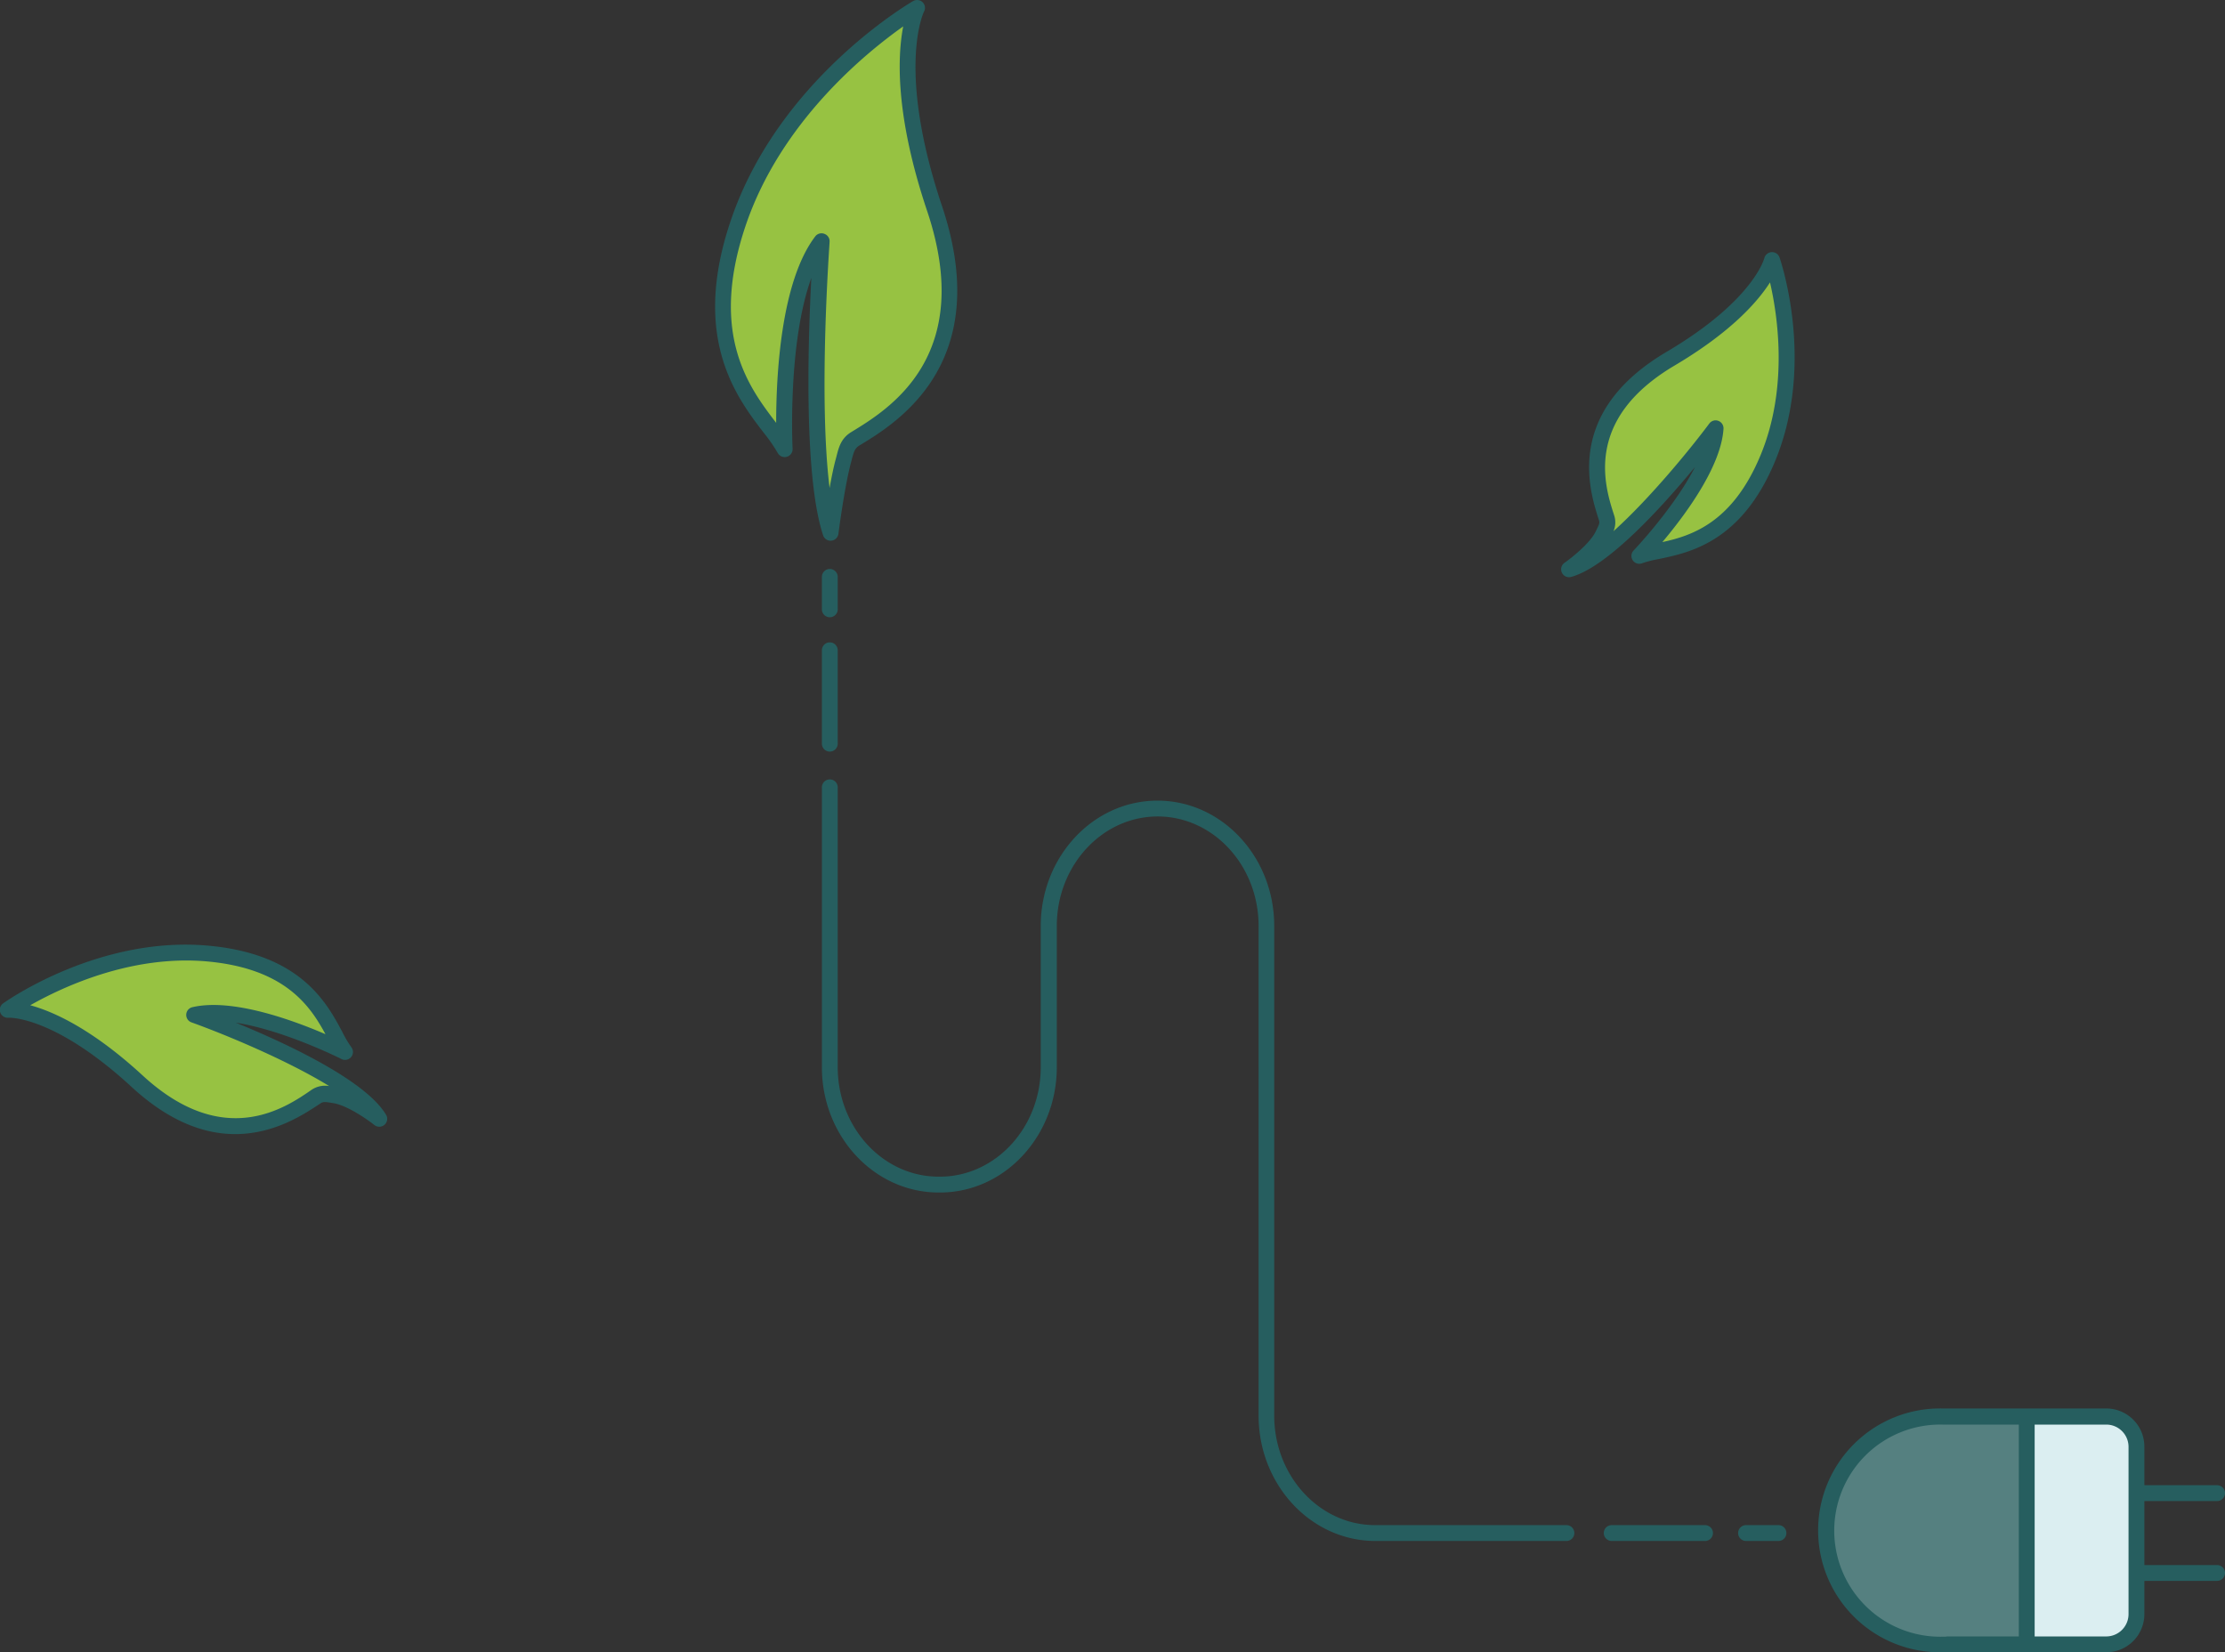 <svg xmlns="http://www.w3.org/2000/svg" viewBox="0 0 421.4 312.9"><rect x="0" y="0" width="421.4" height="312.9" fill="#333333" stroke="none"/><defs><style>.cls-1{fill:#97c242;}.cls-1,.cls-3,.cls-4{fill-rule:evenodd;}.cls-2{fill:#265e5f;}.cls-3{fill:#558080;}.cls-4{fill:#dbeef1;}</style></defs><title>3_cord</title><g id="Warstwa_2" data-name="Warstwa 2"><g id="Warstwa_1-2" data-name="Warstwa 1"><path class="cls-1" d="M157.32,100.9a138.23,138.23,0,0,1,2.42-13.65c.48-1.81.67-3.2,2.27-4.17,7.18-4.34,24.53-15.15,15-43.58-9.08-27.11-3.31-38-3.31-38S148.58,16,139.76,42.36s5.61,36.41,8.85,42.67c0,0-1.48-28.23,7-39.35C155.59,45.68,152.52,86.51,157.32,100.9Z"/><path class="cls-2" d="M157.32,102.4a1.49,1.49,0,0,1-1.42-1c-3.66-11-2.89-36.33-2.24-48.75-4.52,12.47-3.56,32.1-3.55,32.33a1.5,1.5,0,0,1-2.83.77,30.17,30.17,0,0,0-2.64-3.8c-5.14-6.7-13.73-17.92-6.3-40C147.24,15.33,171.9.81,172.94.2a1.53,1.53,0,0,1,1.8.22A1.5,1.5,0,0,1,175,2.2c-.05.1-5.29,10.85,3.41,36.82,10,29.83-8.63,41.1-15.64,45.34-.87.53-1.06,1.17-1.46,2.7l-.15.58c-1.23,4.6-2.36,13.36-2.37,13.45a1.5,1.5,0,0,1-1.35,1.3Zm-1.73-58.22a1.39,1.39,0,0,1,.53.1,1.49,1.49,0,0,1,1,1.51c0,.35-2.16,29.3,0,46.62.36-2,.76-4,1.19-5.55l.14-.54c.42-1.64.85-3.34,2.81-4.52,7-4.27,23.58-14.27,14.34-41.82C169.45,21.65,170,10.53,171.06,5,164,10,147.8,23.11,141.18,42.84c-6.91,20.59.75,30.61,5.82,37.24,0-8.78.83-26.69,7.4-35.31A1.49,1.49,0,0,1,155.59,44.18Z"/><path class="cls-1" d="M297.16,107.81s4.89-3.38,6.4-6.49c.57-1.18,1.11-2,.7-3.27-1.82-5.61-6.08-19.35,12.09-30.1,17.32-10.25,19.26-18.71,19.26-18.71s6.67,19.31-.75,37.38-19.75,16.8-24.36,18.64c0,0,13.79-14.34,14.41-24.16C324.91,81.1,307,105.13,297.16,107.81Z"/><path class="cls-2" d="M297.16,109.31a1.5,1.5,0,0,1-.85-2.73c1.27-.88,4.8-3.66,5.9-5.92l.18-.37c.5-1,.6-1.28.44-1.78-1.8-5.58-6.6-20.39,12.76-31.85C332,57,334.13,49,334.15,48.89a1.51,1.51,0,0,1,1.39-1.14,1.49,1.49,0,0,1,1.49,1c.28.81,6.77,20.06-.78,38.44-6.32,15.41-16.21,17.46-22.11,18.68a21.74,21.74,0,0,0-3.09.78,1.49,1.49,0,0,1-1.63-2.43c.1-.1,7.62-8,11.6-15.78-6.15,7.46-16.51,18.92-23.47,20.82A1.74,1.74,0,0,1,297.16,109.31ZM324.91,79.6a1.52,1.52,0,0,1,.51.09,1.51,1.51,0,0,1,1,1.5c-.45,7.23-7.35,16.45-11.58,21.47,5.62-1.23,13.36-3.7,18.66-16.61,5.2-12.69,3.2-26.2,1.73-32.57-2.31,3.62-7.33,9.39-18.1,15.76-17.29,10.24-13.18,22.93-11.42,28.35a4.27,4.27,0,0,1-.12,3c7-6.29,14.79-15.88,18.13-20.37A1.53,1.53,0,0,1,324.91,79.6Z"/><path class="cls-1" d="M71.77,211.74s-4.82-3.84-8.4-4.4c-1.37-.21-2.36-.49-3.51.29-5.15,3.53-17.8,12-33.9-2.88C10.61,190.6,1.5,191.23,1.5,191.23s17.58-12.54,38-10.64,22.68,14.59,25.86,18.62c0,0-18.47-9.39-28.57-7C36.77,192.2,66.22,202.74,71.77,211.74Z"/><path class="cls-2" d="M44.55,214.77c-5.63,0-12.29-2.17-19.61-8.92C10.23,192.3,1.68,192.73,1.6,192.73a1.5,1.5,0,0,1-1-2.72c.74-.53,18.28-12.85,39-10.91C57,180.71,61.9,189.93,64.84,195.44a20.09,20.09,0,0,0,1.68,2.84,1.5,1.5,0,0,1-1.86,2.27c-.13-.07-10.77-5.43-20-6.88C54,197.48,69.05,204.47,73.05,211a1.5,1.5,0,0,1-2.21,2c-1.26-1-5.1-3.68-7.71-4.09l-.44-.07c-1.1-.18-1.48-.22-2,.12C57.79,210.87,52.1,214.77,44.55,214.77ZM5.73,190.37C10,191.53,17.34,194.76,27,203.65c15.37,14.17,27.06,6.16,32,2.74a4.6,4.6,0,0,1,3.34-.72c-8.4-5.16-20.53-10.07-26.08-12.06a1.5,1.5,0,0,1,.16-2.87c7.51-1.77,19,2.43,25.22,5.11-2.85-5.25-7.52-12.4-22.31-13.77C24.85,180.74,11.68,187,5.73,190.37Z"/><path class="cls-3" d="M368.59,268.23v0l-.66,0a21.59,21.59,0,0,0,0,43.17l.66,0v0h30.32a5.74,5.74,0,0,0,5.73-5.73V274a5.73,5.73,0,0,0-5.73-5.72Z"/><path class="cls-4" d="M398.91,268.23H383.85V311.4h15.06a5.74,5.74,0,0,0,5.73-5.73V274A5.73,5.73,0,0,0,398.91,268.23Z"/><path class="cls-2" d="M419.9,284.26h-15a1.5,1.5,0,0,1,0-3h15a1.5,1.5,0,0,1,0,3Z"/><path class="cls-2" d="M419.9,299.38h-15a1.5,1.5,0,1,1,0-3h15a1.5,1.5,0,0,1,0,3Z"/><path class="cls-2" d="M383.85,311.91a1.5,1.5,0,0,1-1.5-1.5v-41.2a1.5,1.5,0,1,1,3,0v41.2A1.5,1.5,0,0,1,383.85,311.91Z"/><path class="cls-2" d="M398.91,312.9h-31a23.09,23.09,0,1,1,0-46.17h31a7.22,7.22,0,0,1,7.22,7.22v31.72A7.23,7.23,0,0,1,398.91,312.9Zm-30.09-3h30.09a4.23,4.23,0,0,0,4.22-4.23V274a4.22,4.22,0,0,0-4.22-4.22H368.83a1.67,1.67,0,0,1-.32,0l-.58,0a20.09,20.09,0,1,0,0,40.17l.58,0A1.56,1.56,0,0,1,368.82,309.9Z"/><path class="cls-2" d="M296.71,291.82H260.49c-12.2,0-22.12-10.65-22.12-23.74V175.35c0-11.43-8.57-20.73-19.11-20.73s-19.11,9.3-19.11,20.73V202.1c0,13.08-9.92,23.73-22.11,23.73h-.27c-12.19,0-22.11-10.65-22.11-23.73v-53a1.5,1.5,0,0,1,3,0v53c0,11.43,8.57,20.73,19.11,20.73H178c10.54,0,19.11-9.3,19.11-20.73V175.35c0-13.09,9.92-23.73,22.11-23.73s22.11,10.64,22.11,23.73v92.73c0,11.44,8.58,20.74,19.12,20.74h36.22a1.5,1.5,0,0,1,0,3Z"/><path class="cls-2" d="M157.16,142.33a1.5,1.5,0,0,1-1.5-1.5V123.15a1.5,1.5,0,0,1,3,0v17.68A1.5,1.5,0,0,1,157.16,142.33Z"/><path class="cls-2" d="M157.16,116.89a1.5,1.5,0,0,1-1.5-1.5v-6.14a1.5,1.5,0,1,1,3,0v6.14A1.5,1.5,0,0,1,157.16,116.89Z"/><path class="cls-2" d="M322.92,291.82H305.25a1.5,1.5,0,0,1,0-3h17.67a1.5,1.5,0,0,1,0,3Z"/><path class="cls-2" d="M336.83,291.82h-6.14a1.5,1.5,0,0,1,0-3h6.14a1.5,1.5,0,0,1,0,3Z"/></g></g></svg>